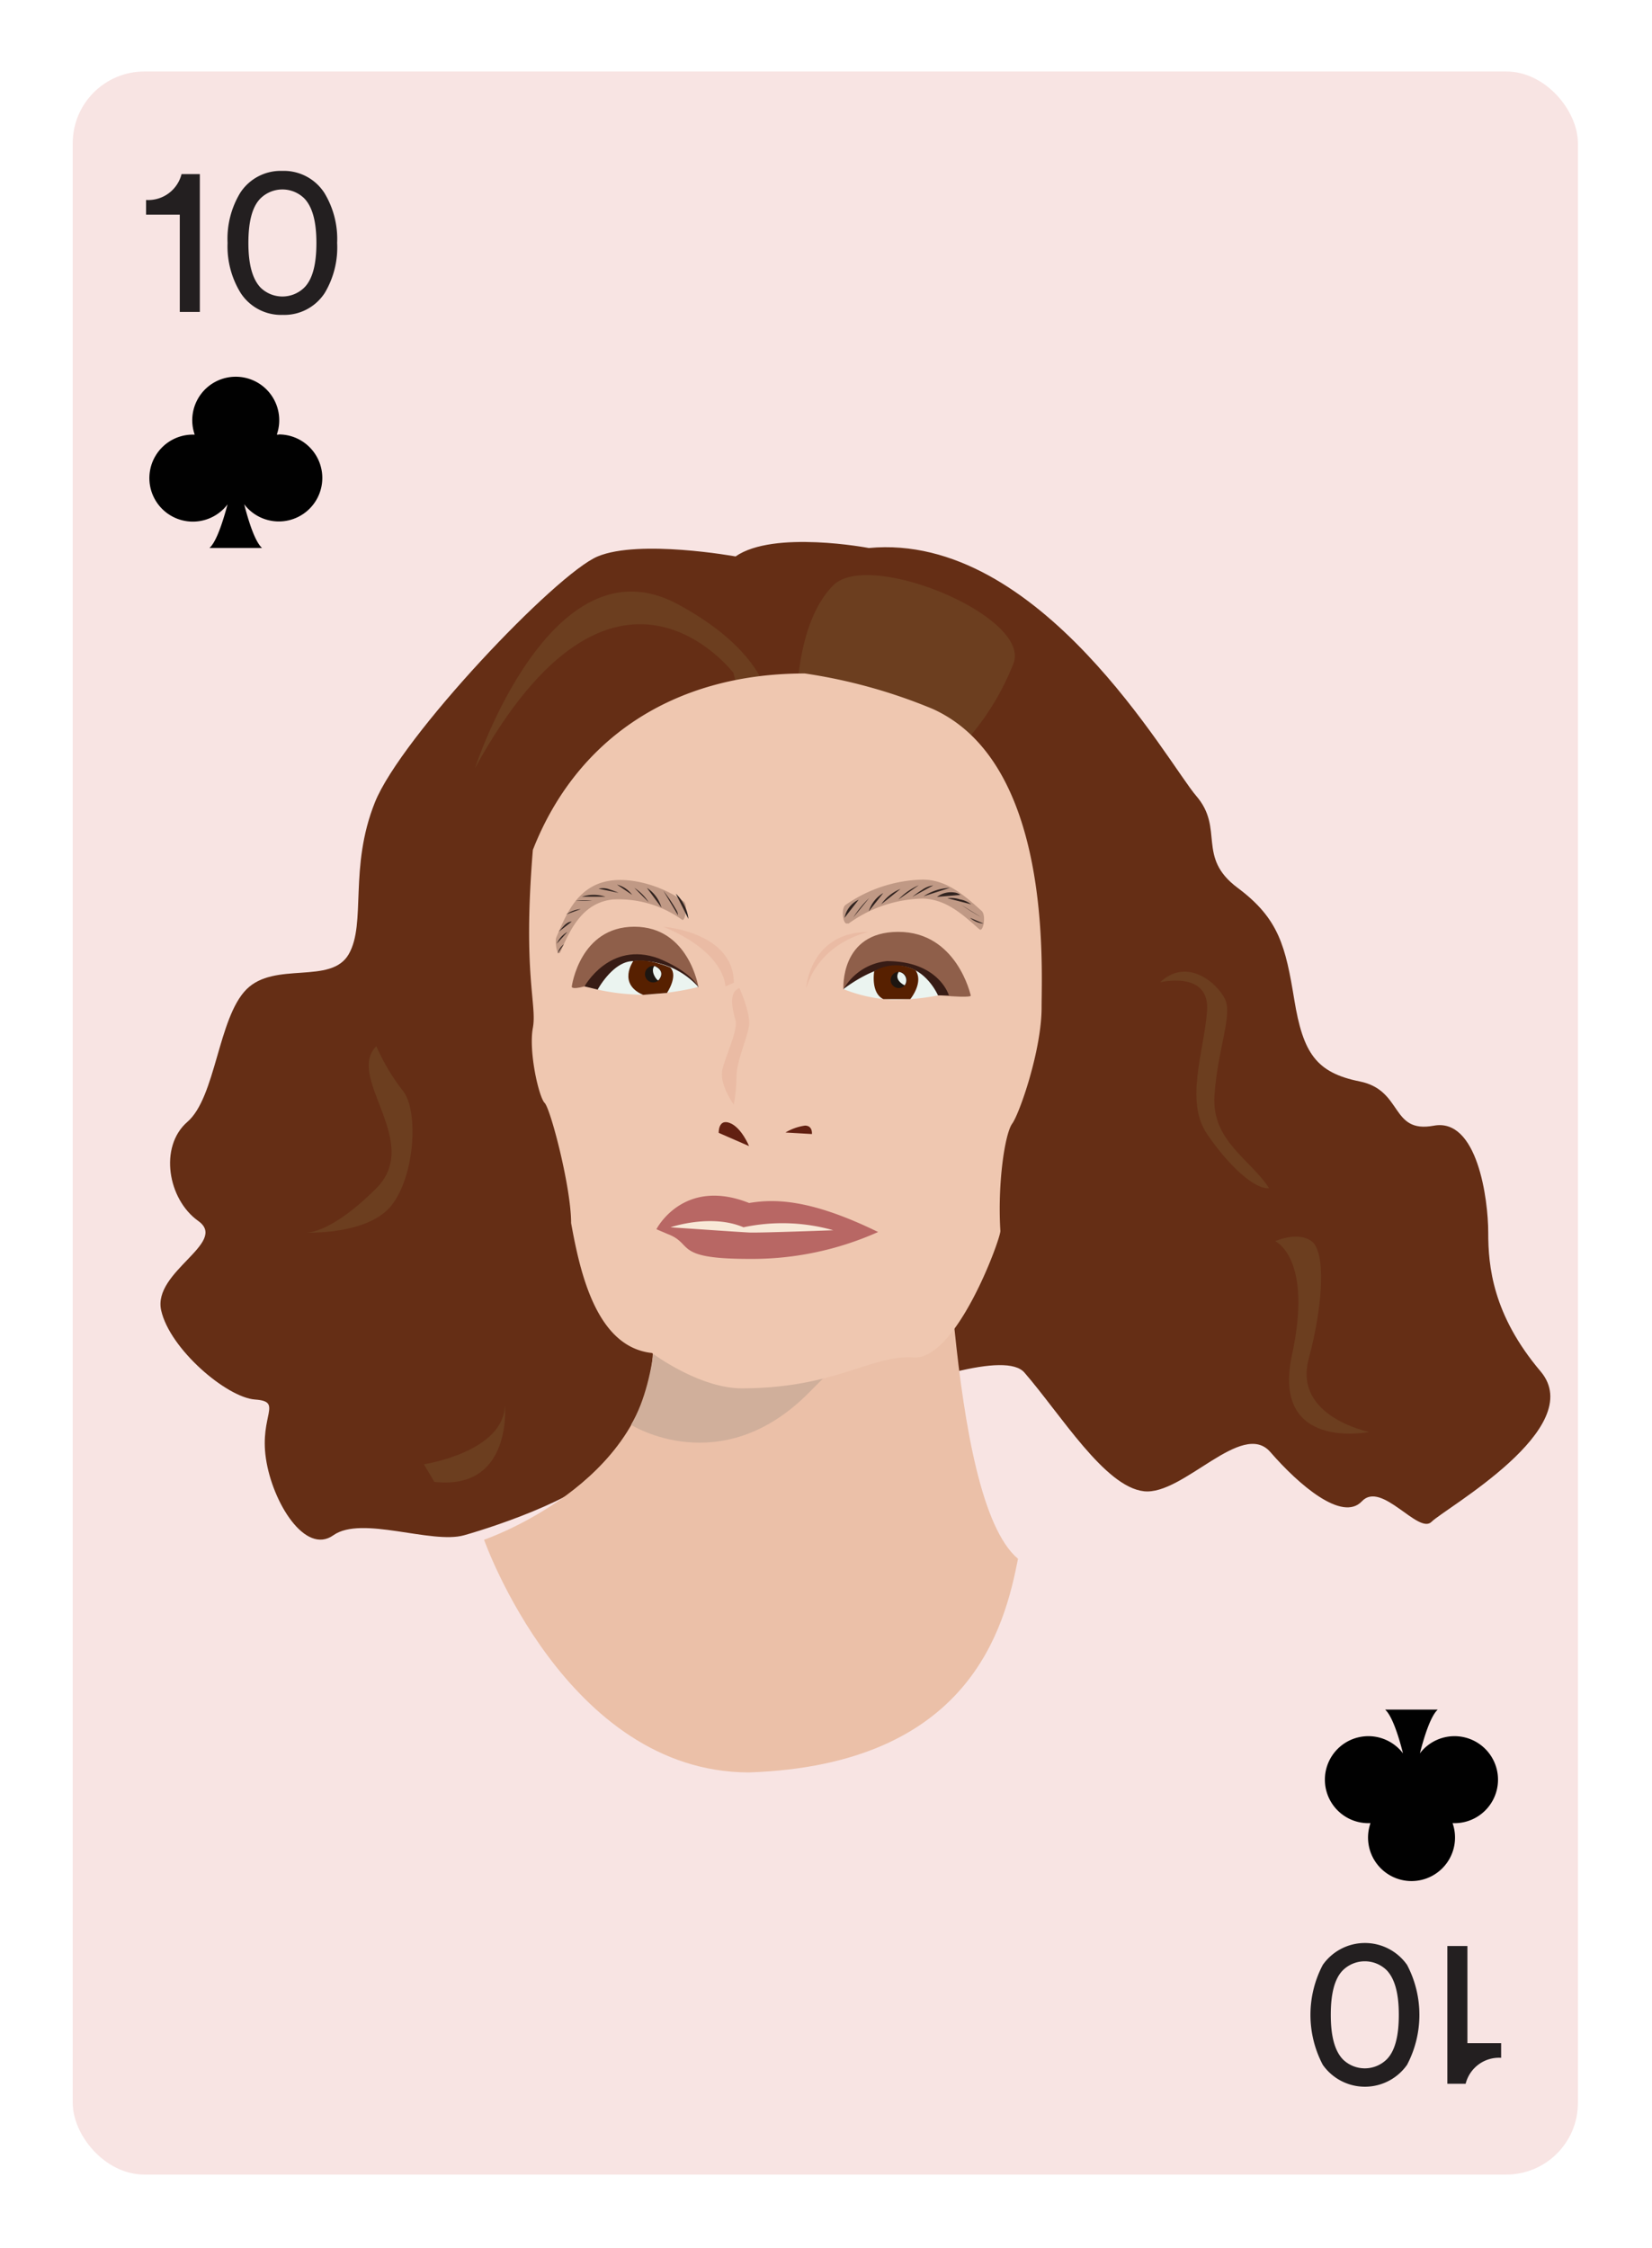 <svg id="Layer_1" data-name="Layer 1" xmlns="http://www.w3.org/2000/svg" viewBox="0 0 196 266.67"><defs><style>.cls-1{fill:#f8e4e3;}.cls-2{fill:#231f20;}.cls-3{fill:#010101;}.cls-4{fill:#652e15;}.cls-5{fill:#6c3e1f;}.cls-6{fill:#ebc0a8;}.cls-7{fill:#d0af9b;}.cls-8{fill:#efc7b0;}.cls-9{fill:#8f5f4a;}.cls-10{fill:#381c15;}.cls-11{fill:#622011;}.cls-12{fill:#b86764;}.cls-13{fill:#f8e8d7;}.cls-14{fill:#ebf4f0;}.cls-15{fill:#572000;}.cls-16{fill:#eabba4;}.cls-17{fill:#1d1611;}.cls-18{opacity:0.3;}.cls-19{fill:#512c1d;}</style></defs><title>badbitchcards</title><rect class="cls-1" x="8.63" y="8.48" width="178.58" height="249.45" rx="8.5" ry="8.5"/><path class="cls-2" d="M21.33,37V25.46h-4V23.72a4.08,4.08,0,0,0,4.21-3.07h2.17V37Z"/><path class="cls-2" d="M28.49,22.89a5.72,5.72,0,0,1,5-2.62,5.72,5.72,0,0,1,5,2.62A10.52,10.52,0,0,1,40,28.81a10.52,10.52,0,0,1-1.46,5.92,5.72,5.72,0,0,1-5,2.62,5.72,5.72,0,0,1-5-2.62A10.52,10.52,0,0,1,27,28.81,10.52,10.52,0,0,1,28.49,22.89Zm2.42,11.22a3.71,3.71,0,0,0,5.19,0c1-1,1.44-2.8,1.44-5.29s-.45-4.26-1.44-5.29a3.71,3.71,0,0,0-5.19,0c-1,1-1.44,2.8-1.44,5.29S29.93,33.07,30.91,34.11Z"/><path class="cls-3" d="M33.08,51.55h-.24a5.16,5.16,0,1,0-9.74,0h-.24A5.16,5.16,0,1,0,27,59.82C26.41,62,25.66,64.28,24.85,65h6.24c-.81-.73-1.56-3-2.12-5.19a5.16,5.16,0,1,0,4.11-8.28ZM28.2,55s0,0,0,0Z"/><path class="cls-2" d="M174.1,230.82v11.52h4v1.74a4.08,4.08,0,0,0-4.21,3.08h-2.17V230.82Z"/><path class="cls-2" d="M166.94,244.91a6.11,6.11,0,0,1-10,0,12.73,12.73,0,0,1,0-11.85,6.11,6.11,0,0,1,10,0,12.73,12.73,0,0,1,0,11.85Zm-2.42-11.22a3.71,3.71,0,0,0-5.19,0c-1,1-1.44,2.8-1.44,5.29s.45,4.26,1.44,5.29a3.71,3.71,0,0,0,5.19,0c1-1,1.44-2.8,1.44-5.29S165.51,234.73,164.52,233.69Z"/><path class="cls-3" d="M162.36,216.25h.24a5.16,5.16,0,1,0,9.74,0h.24a5.16,5.16,0,1,0-4.12-8.28c.56-2.18,1.31-4.46,2.12-5.19h-6.24c.81.73,1.56,3,2.12,5.19a5.16,5.16,0,1,0-4.11,8.28Zm4.87-3.45s0,0,0,0Z"/><path class="cls-4" d="M87.27,66s-11.4-2.07-16.36,0S47.59,87.41,44.48,95.17s-1,14.32-3.1,18-8.79.8-12.15,4.19-3.62,12.78-7,15.71-2.33,9.18,1.29,11.75-5.43,6-4.4,10.6S26.9,165.76,30.26,166s.52,1.81,1.29,7,4.65,11.48,8,9.1,11.63,1.09,15.51,0,15.64-5,17.13-8.84-.68,5.68,3.89,4.13,41.1-19.62,45.46-14.59,9.53,13.56,14.18,14.08,11.63-8.53,15-4.65,8.53,8.33,10.86,5.84,6.72,4,8.27,2.43,18.62-11.12,12.93-17.84-6.21-12.49-6.21-16.46-1.29-13.64-6.46-12.68-3.62-4.21-8.79-5.25-6.72-3.36-7.76-9.69-1.81-9.61-6.72-13.27-1.55-7-4.91-10.9S123.41,63.08,103.08,65C103.08,65,91.79,62.85,87.27,66Z"/><path class="cls-5" d="M94.58,82.54s0-8.81,4.28-13.11,23.69,3.77,21.35,9.34a30.55,30.55,0,0,1-5,8.41S96.66,85.11,94.58,82.54Z"/><path class="cls-5" d="M137.64,116.51s5.93-1.45,5.57,3.4-2.66,10.69,0,14.6,5.73,6.6,7.35,6.42c-2.16-3.41-6.83-5.57-6.47-11s2.16-9.51,1.26-11.4S140.87,113.47,137.64,116.51Z"/><path class="cls-5" d="M151.29,147.22s4.5,1.95,2,13.47,9.16,9.16,9.16,9.16-9-1.8-7.19-8.62,2-12.76.36-14S151.29,147.22,151.29,147.22Z"/><path class="cls-5" d="M44.65,124.09c-3.69,3.69,5.5,11.34,0,16.85s-8.36,5.26-8.36,5.26,7.37.32,10.17-3.24,3.21-11.29,1.33-13.59A24.78,24.78,0,0,1,44.65,124.09Z"/><path class="cls-5" d="M50.29,173.68s9.61-1.46,9.61-7.11c0,0,1,10.24-8.36,9.2Z"/><path class="cls-5" d="M87.07,79.88S72.86,61,56.35,91.12c0,0,9-27.63,24.09-19.44S91,88.83,91,88.83l-2.16-1.64-1.8-7.3"/><path class="cls-6" d="M88.88,210.23c-21.72,0-31.45-27.6-31.45-27.6s19.29-6.56,20.05-22.4,34.58-14.23,35.76-2.64,3.24,23.68,7.54,27.3C119.19,193,115.12,209.32,88.88,210.23Z"/><path class="cls-7" d="M74.87,169s10.59,6.69,21-3.71S108.28,152,108.28,152L78,153.71S78.26,163.26,74.87,169Z"/><path class="cls-8" d="M95.49,79.88c-15.87,0-27.21,8-32.27,20.93-1.22,14.83.52,18.32,0,21.11s.7,8.2,1.4,8.9,3.14,10,3.14,14.25c1.06,5.86,3,14.71,9.59,15.41,0,0,5.58,4.19,10.64,4.19,11.16,0,15.35-4,20.41-3.66s10.29-14,10.29-15c-.35-5.58.52-11.51,1.4-12.73s3.49-8.72,3.49-13.78,1.22-29-12.91-35.41A63.78,63.78,0,0,0,95.49,79.88Z"/><path class="cls-9" d="M100.07,117.32s-.45-6.79,6.51-6.79,8.59,7.54,8.59,7.54.39.34-3.54,0S100.07,117.32,100.07,117.32Z"/><path class="cls-9" d="M82.86,117.07s-1.13-7.15-7.6-7.15S67.84,117,67.84,117s-.17.44,1.51,0S82.86,117.07,82.86,117.07Z"/><path class="cls-10" d="M82.86,117.07s-.78-1.78-4.75-3.4c-5.8-2.1-8.76,3.33-8.76,3.33l1.56.38"/><path class="cls-10" d="M111.29,118.06h1.29S111.4,114,105.23,114a6.69,6.69,0,0,0-5.16,3.34C101.82,117.1,111.29,118.06,111.29,118.06Z"/><path class="cls-11" d="M85.27,134.37s-.07-1.71,1.32-1.17,2.28,2.74,2.28,2.74"/><path class="cls-11" d="M96.33,134.51s.11-1-.82-1a6.17,6.17,0,0,0-2.32.82"/><path class="cls-12" d="M77.88,145.8s3.16-6.22,11-3.11c3-.5,7.24-.5,15.3,3.44a36.59,36.59,0,0,1-15.3,3.19c-9.05,0-6.54-1.76-9.64-2.94Z"/><path class="cls-13" d="M98.86,145.92a22.24,22.24,0,0,0-10.65-.35c-3.86-1.65-8.65,0-8.65,0s8.07.56,9.31.62S98.86,145.92,98.86,145.92Z"/><path class="cls-14" d="M100.07,117.32s3.66-2.91,6.73-2.74,4.49,3.49,4.49,3.49a27,27,0,0,1-5.61.5A17.74,17.74,0,0,1,100.07,117.32Z"/><path class="cls-14" d="M82.86,117.07A9.43,9.43,0,0,0,75.13,114c-2.41,0-4.22,3.38-4.22,3.38a26.41,26.41,0,0,0,5.39.61A33.91,33.91,0,0,0,82.86,117.07Z"/><path class="cls-15" d="M75.13,114s-1.89,2.67,1.16,4c3.12-.26,2.84-.22,2.84-.22s1.35-2,.42-3C79.56,114.73,76.72,113.61,75.13,114Z"/><path class="cls-15" d="M103.72,115.2s-.45,2.57,1.09,3.31H108s1.61-1.95.63-3.42A5,5,0,0,0,103.72,115.2Z"/><path class="cls-2" d="M81.68,109a4.91,4.91,0,0,0-1.5-3"/><path class="cls-2" d="M80.44,108.55a1.39,1.39,0,0,0-.23-.66,17.83,17.83,0,0,0-1.5-2.23"/><path class="cls-2" d="M78.48,107.65a4.17,4.17,0,0,0-1.73-2.34"/><path class="cls-2" d="M76.95,107a5.64,5.64,0,0,0-1.69-1.69"/><path class="cls-2" d="M75,106.14a3.21,3.21,0,0,0-1.79-1.21"/><path class="cls-2" d="M73.39,105.9a10.32,10.32,0,0,0-1-.38,2.17,2.17,0,0,0-1.37-.11"/><path class="cls-2" d="M71.84,106.36a4.52,4.52,0,0,0-2.81,0"/><path class="cls-2" d="M70.27,106.85a8.29,8.29,0,0,0-2,0"/><path class="cls-2" d="M68.9,107.83a3.41,3.41,0,0,0-1.71.63"/><path class="cls-2" d="M67.84,109.31c-.44,0-.8.34-1.09.67l-.47.54"/><path class="cls-2" d="M67.32,110.54a3,3,0,0,0-1.26,1.39"/><path class="cls-2" d="M66.9,112a2,2,0,0,0-.74,1.1"/><path class="cls-2" d="M100.2,108.86a3,3,0,0,1,1.67-2.14"/><path class="cls-2" d="M101.24,108.82a12.71,12.71,0,0,1,1.88-2.3"/><path class="cls-2" d="M103.08,108.08a3.82,3.82,0,0,1,1.71-2.15"/><path class="cls-2" d="M104.56,107.25a5.11,5.11,0,0,1,2.28-1.81"/><path class="cls-2" d="M106.58,106.7A7.55,7.55,0,0,1,109,105"/><path class="cls-2" d="M108.25,106.37a12.51,12.51,0,0,1,1.15-.82,2.9,2.9,0,0,1,1.32-.53"/><path class="cls-2" d="M109.58,106.31a6.11,6.11,0,0,1,3.1-1"/><path class="cls-2" d="M111.17,106.38a2.76,2.76,0,0,1,2.06-.52,1.4,1.4,0,0,1,.71.29"/><path class="cls-2" d="M112.4,106.54a3.34,3.34,0,0,1,1.5.14,3,3,0,0,1,1.32.58"/><path class="cls-2" d="M114,107.3q1.17.8,2.42,1.5"/><path class="cls-2" d="M115.09,108.86a2.71,2.71,0,0,0,1.61.69"/><path class="cls-16" d="M87.73,117.2s1.36,3,1.13,4.49-1.48,4.24-1.48,6a19.37,19.37,0,0,1-.32,3.33s-1.77-2.43-1.35-4.17,1.86-4.65,1.55-5.83S86.34,117.71,87.73,117.2Z"/><path class="cls-16" d="M78.7,109.92s8.36.63,8.36,6.65l-1,.43S86.13,113,78.7,109.92Z"/><path class="cls-16" d="M95.65,117.2s.42-6.66,7.43-6.66C103.08,110.54,97.38,111.6,95.65,117.2Z"/><circle class="cls-17" cx="77.5" cy="115.55" r="0.98"/><circle class="cls-17" cx="106.63" cy="116.24" r="0.96"/><path class="cls-14" d="M77.64,114.57c-.52.62.26,1.71.46,1.72C78.11,116.29,79.15,115.25,77.64,114.57Z"/><path class="cls-14" d="M106.63,115.28c-.62,1,.7,1.59.7,1.59A1,1,0,0,0,106.63,115.28Z"/><g class="cls-18"><path class="cls-19" d="M100.63,109.58a15.53,15.53,0,0,1,8.87-3c2.76.09,4.71,1.88,6.69,3.64.48.42.83-1.68.28-2.17-2-1.8-4.12-3.71-7-3.72a16.65,16.65,0,0,0-9.14,3c-.6.4-.32,2.57.28,2.17Z"/></g><g class="cls-18"><path class="cls-19" d="M81.11,106.92c-2.48-1.86-6.79-3.2-9.8-2.21S67.1,108.59,66,111.2c-.2.47.11,2.62.55,1.59,1.21-2.84,2.71-5.71,6.12-6.1a12.92,12.92,0,0,1,8.25,2.4c.37.28.71-1.79.21-2.17Z"/></g></svg>